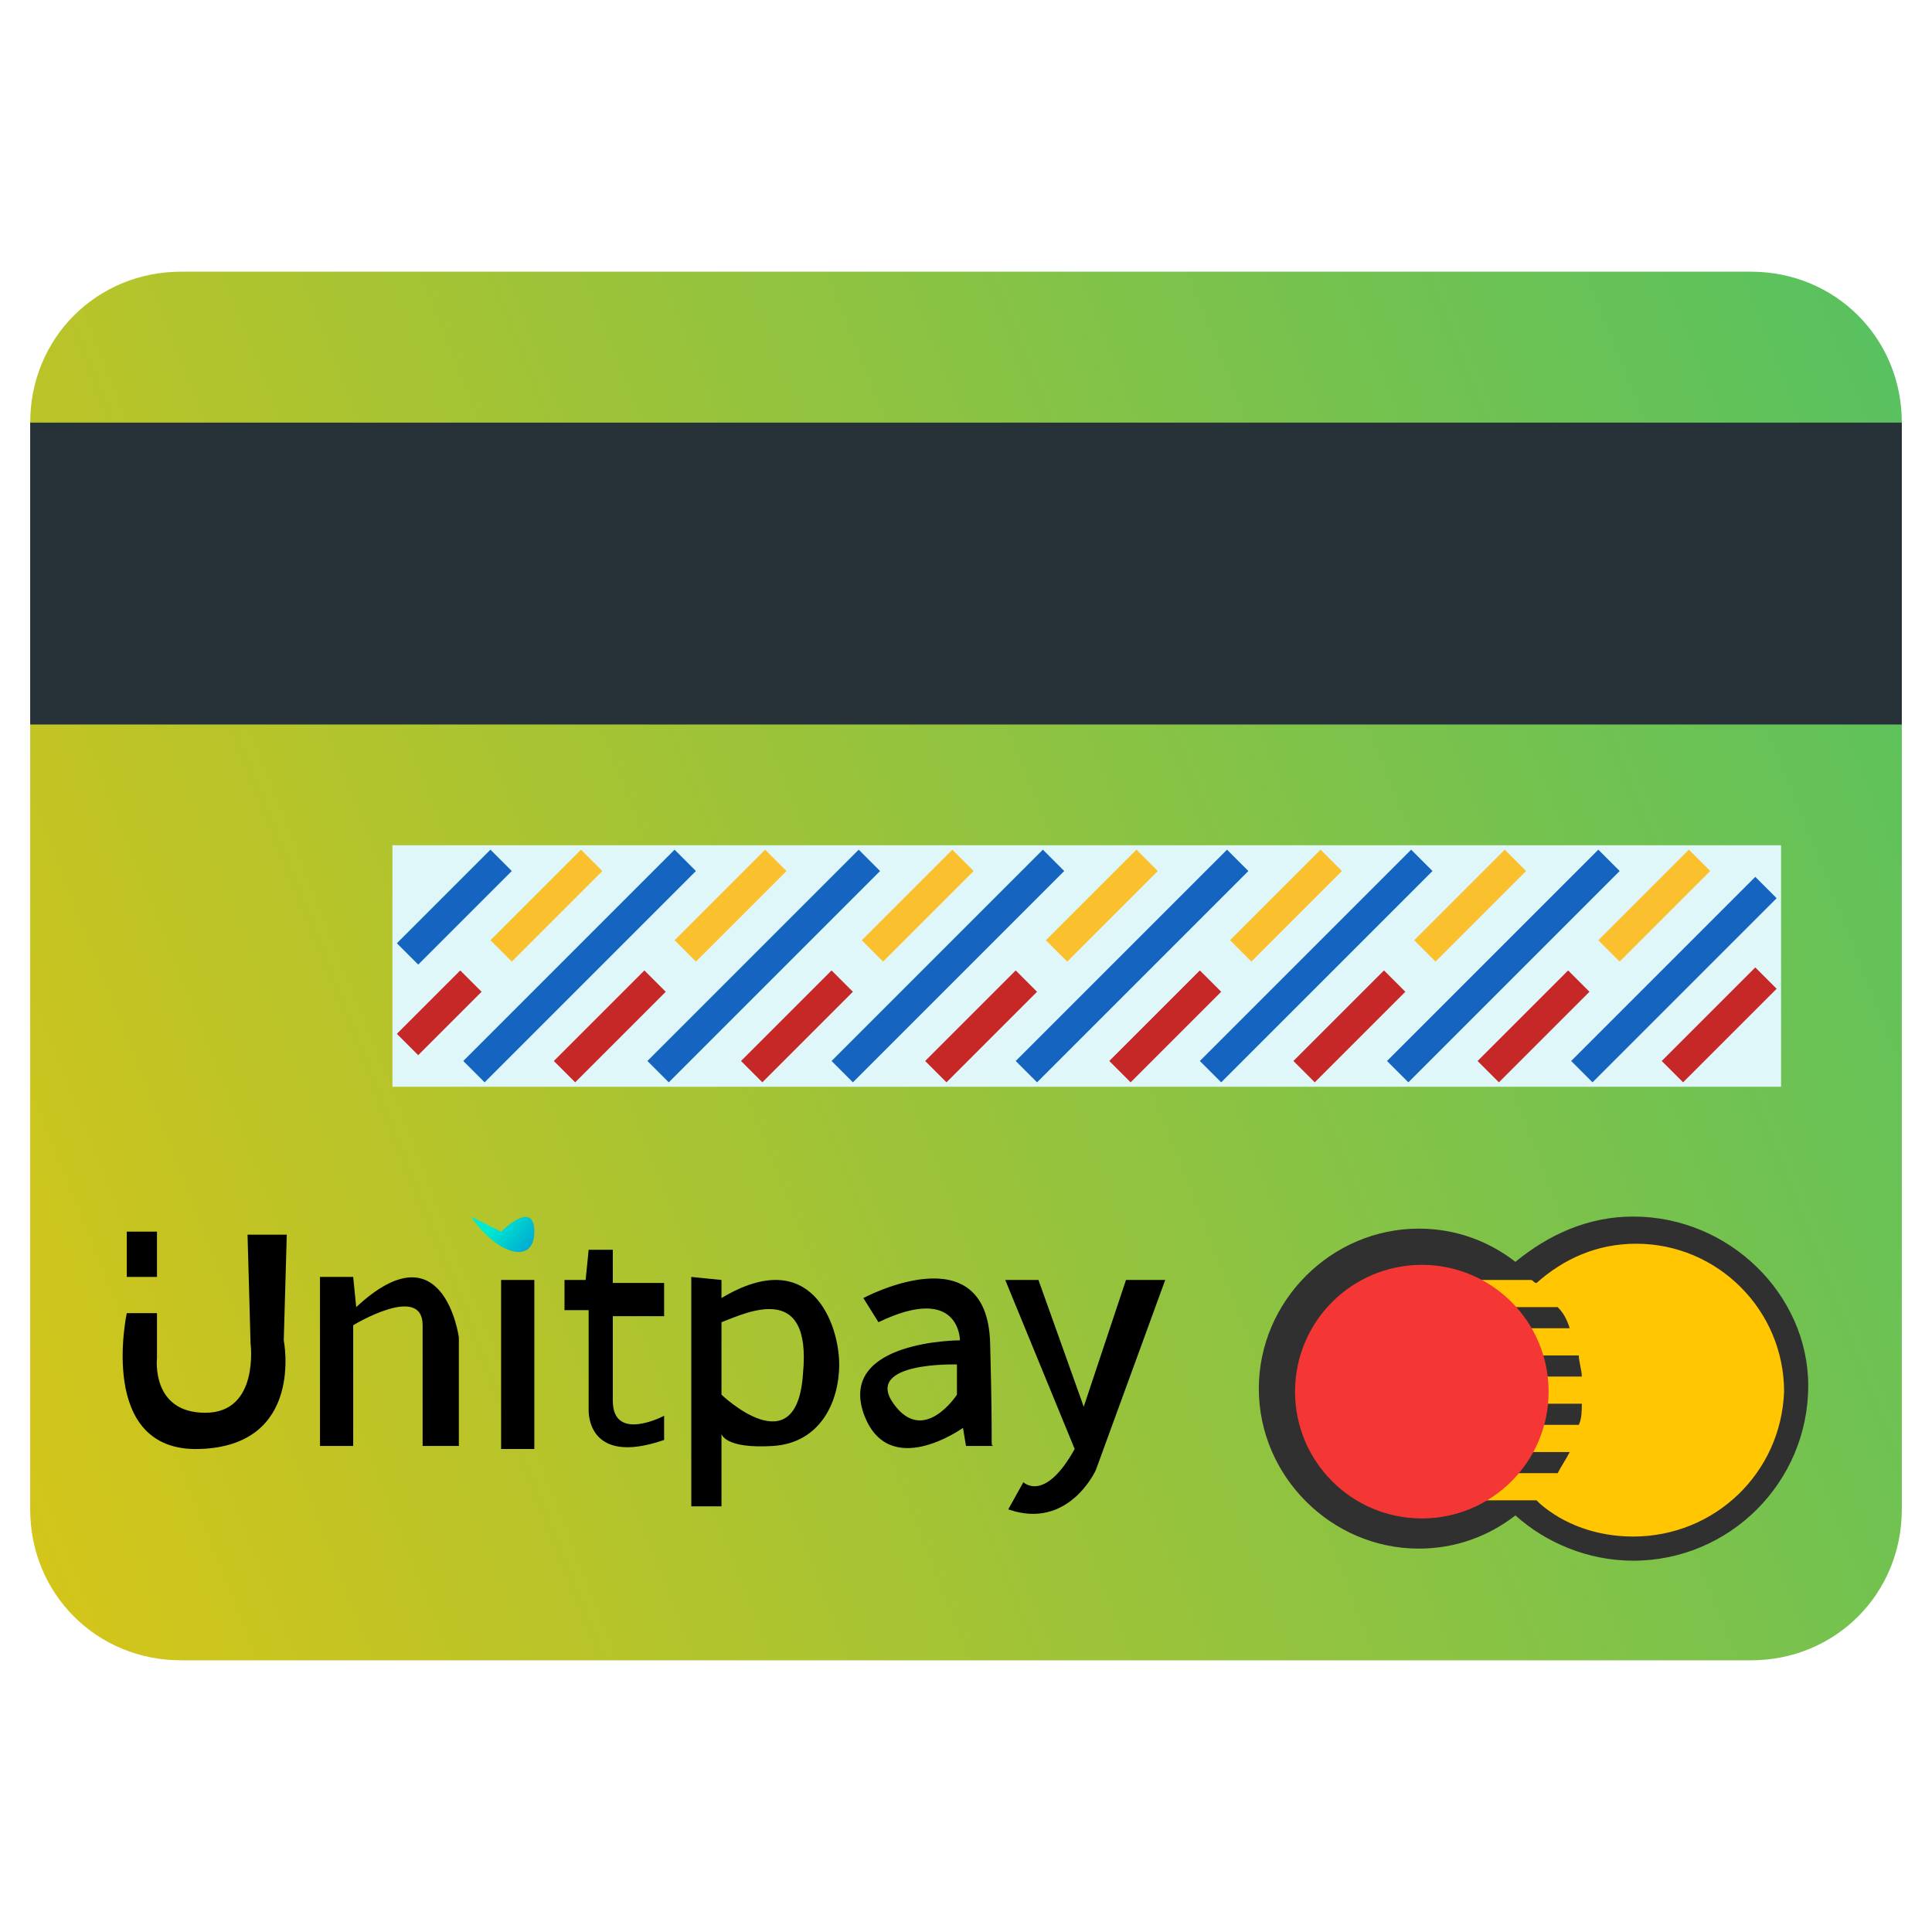 <svg version="1.1" id="Слой_1" xmlns="http://www.w3.org/2000/svg" x="0" y="0" viewBox="0 0 64 64" xml:space="preserve"><g id="row_3"><g id="payment_x5F_way"><linearGradient id="SVGID_1_" gradientUnits="userSpaceOnUse" x1="-25.22" y1="54.68" x2="113.407" y2="-.267"><stop offset="0" stop-color="#ffc601"/><stop offset="1" stop-color="#00bf91"/></linearGradient><path d="M58 55H6c-2.8 0-5-2.2-5-5V14c0-2.8 2.2-5 5-5h52c2.8 0 5 2.2 5 5v36c0 2.8-2.2 5-5 5z" fill="url(#SVGID_1_)"/><path fill="#e0f7fa" d="M13 28h46v8H13z"/><path d="M13.5 31.6l3.1-3.1m-.9 7l7-7m6.1 0l-7 7m13.1-7l-7 7m13.1-7l-7 7m13.1-7l-7 7m13.2-7l-7 7m12.2-6.1l-6.1 6.1" fill="none" stroke="#1565c0" stroke-miterlimit="10"/><path d="M16.6 31.5l3-3m6.1 0l-3 3m9.2-3l-3 3m9.1-3l-3 3m9.1-3l-3 3m9.1-3l-3 3m9.1-3l-3 3" stroke="#fbc02d" fill="none" stroke-miterlimit="10"/><path d="M58.5 32.4l-3.1 3.1m-39.8-3l-2.1 2.1m8.2-2.1l-3 3m6.2 0l3-3m3.1 3l3-3m3.1 3l3-3m3.1 3l3-3m3.1 3l3-3" stroke="#c62828" fill="none" stroke-miterlimit="10"/><path fill="#263238" d="M1 14h62v10H1z"/><path id="svg_10_1_" d="M59.4 46.1c0 3-2.4 5.4-5.4 5.4-1.4 0-2.7-.5-3.6-1.4-.2-.2-1.3.2-1.8-.1-1.6-.9-3.3-2.7-3.3-3.9 0-1.3 1.7-3.2 3.1-4.2.3-.2 1.7.5 1.8.4 1-1 2.3-1.6 3.8-1.6 3 0 5.4 2.4 5.4 5.4z" fill="#ffc601"/><path id="svg_11_1_" d="M54.1 40.3c-1.5 0-2.8.6-3.9 1.5-.9-.7-2-1.1-3.2-1.1-2.9 0-5.3 2.4-5.3 5.3s2.4 5.3 5.3 5.3c1.2 0 2.3-.4 3.2-1.1 1 .9 2.4 1.5 3.9 1.5 3.2 0 5.8-2.6 5.8-5.8 0-3-2.6-5.6-5.8-5.6zm0 10.6c-1.2 0-2.3-.4-3.1-1.1l-.1-.1h-2v-.9h2.7c.1-.2.3-.5.4-.7h-3.8v-.9h4.1c.1-.2.1-.5.1-.7h-4.6v-.9h4.6c0-.2-.1-.5-.1-.7h-4.1V44H52c-.1-.3-.2-.5-.4-.7h-2.7v-.9h1.8c.1 0 .1.1.2.1.9-.8 2-1.3 3.3-1.3 2.7 0 4.9 2.2 4.9 4.9-.1 2.7-2.3 4.8-5 4.8z" fill="#303030"/><circle id="svg_12_1_" cx="47.1" cy="46.1" r="4.2" fill="#f43735"/></g></g><linearGradient id="SVGID_2_" gradientUnits="userSpaceOnUse" x1="9.857" y1="1053.398" x2="13.202" y2="1082.469" gradientTransform="translate(0 -1014)"><stop offset="0" stop-color="#00ead0"/><stop offset=".089" stop-color="#00d5d0"/><stop offset=".465" stop-color="#f43735"/><stop offset=".853" stop-color="#002cd4"/><stop offset="1" stop-color="#0013d4"/></linearGradient><g id="Слой_2_1_"><path d="M4.2 40.8h1v1.5h-1zm0 2.7s-1 4.6 2.4 4.5c3.5-.1 2.8-3.6 2.8-3.6l.1-3.5H8.2l.1 3.6s.3 2.3-1.5 2.3S5.2 45 5.2 45v-1.5h-1zm6.4 4.4h1.1v-4s2.3-1.4 2.3 0v4h1.2v-3.6s-.5-3.7-3.4-1l-.1-1h-1.1v5.6zm6-5.5h1.1V48h-1.1zm2.1 0v1h.8v3.3s-.1 1.9 2.5 1v-.8s-1.7.9-1.7-.5v-2.8H22v-1.1h-1.7v-1.1h-.8l-.1 1h-.7zm14.6 0h1.1l1.5 4.2 1.4-4.2h1.3l-2.3 6.3s-.9 2-2.9 1.3l.5-.9s.7.7 1.7-1.1l-2.3-5.6zm-9.4.6v-.6l-1-.1v7.6h1v-2.4s.1.5 1.7.4 2.2-1.5 2.2-2.7c0-1.3-.9-4-3.9-2.2zm2.7 2.5c-.2 3.1-2.7.7-2.7.7v-2.4c.8-.3 3-1.4 2.7 1.7zm6.2-1c-.1-3.7-4.2-1.5-4.2-1.5l.5.8c2.7-1.3 2.7.6 2.7.6s-4 0-3.2 2.4c.8 2.3 3.3.5 3.3.5l.1.6h.9c-.1-.1 0 .4-.1-3.4zm-1.1 1.7s-1.1 1.7-2.1.3 2.1-1.3 2.1-1.3v1z"/><linearGradient id="SVGID_3_" gradientUnits="userSpaceOnUse" x1="16.494" y1="1054.379" x2="20.645" y2="1057.589" gradientTransform="translate(0 -1014)"><stop offset="0" stop-color="#00ead0"/><stop offset=".089" stop-color="#00d5d0"/><stop offset=".54" stop-color="#006dd2"/><stop offset=".853" stop-color="#002cd4"/><stop offset="1" stop-color="#0013d4"/></linearGradient><path d="M15.6 40.3c.9 1.3 2.1 1.6 2.1.5s-1.1 0-1.1 0" fill="url(#SVGID_3_)"/></g></svg>